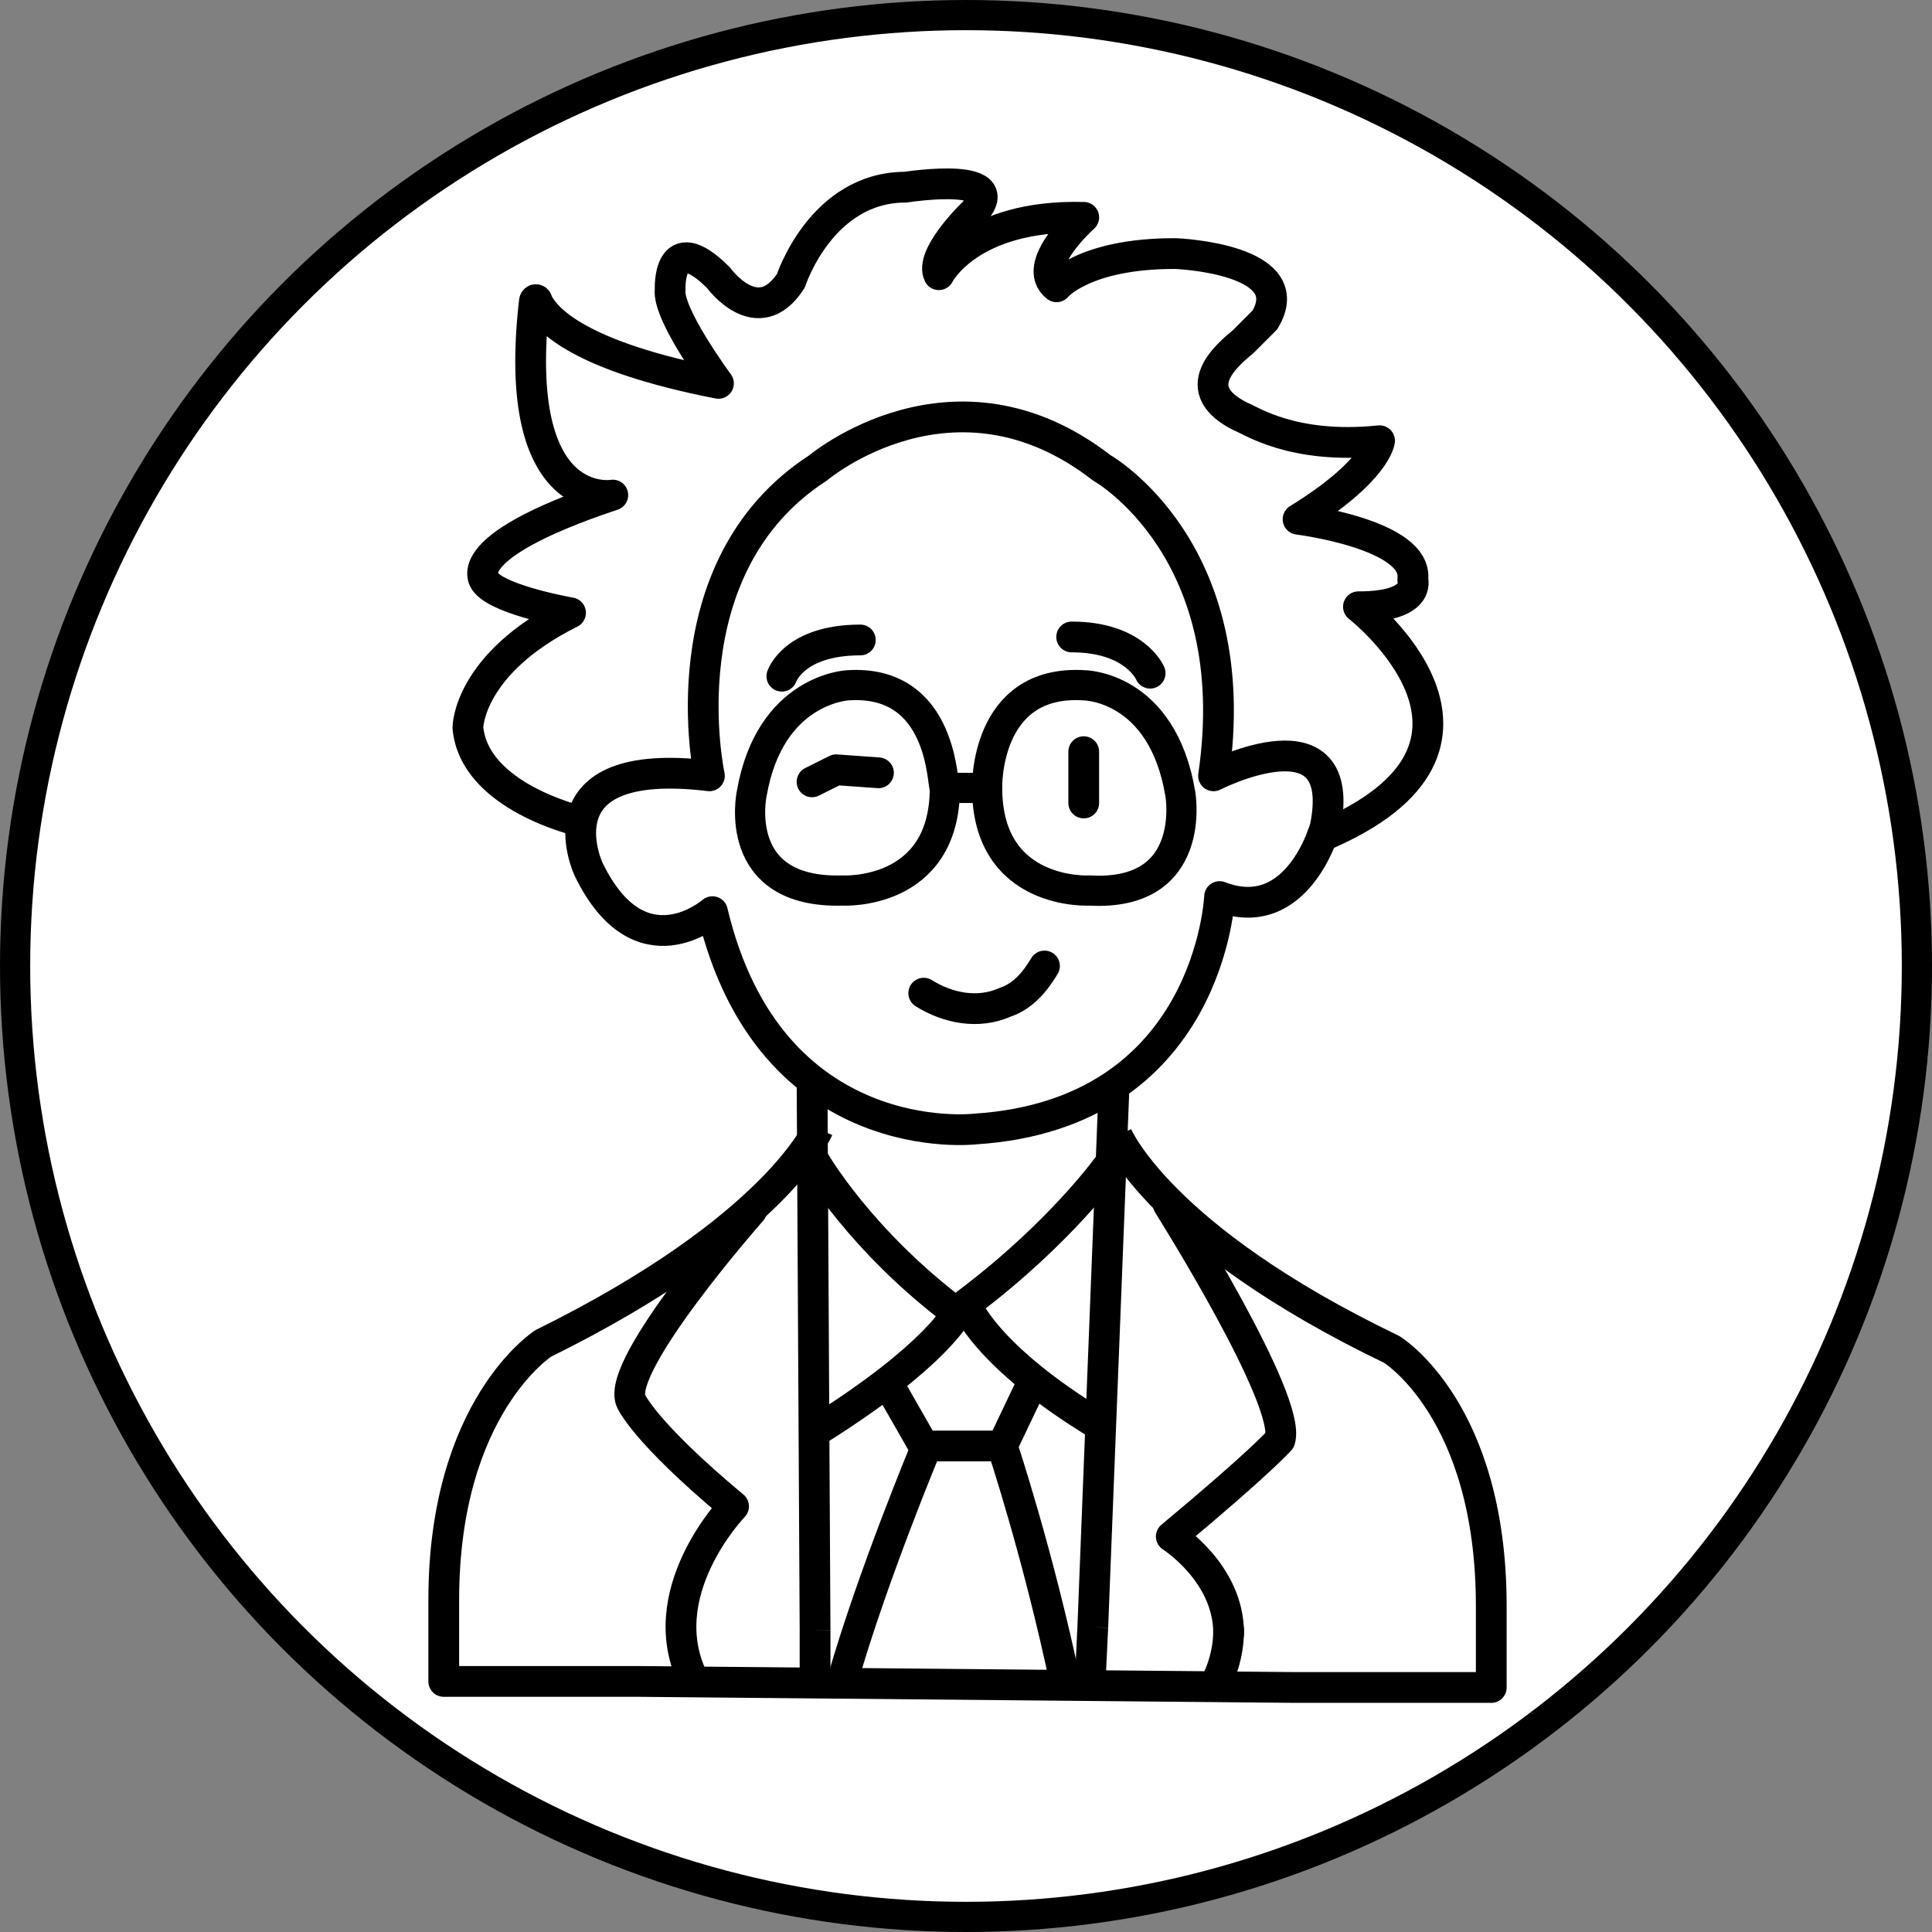 <svg xmlns="http://www.w3.org/2000/svg" xml:space="preserve" id="Слой_1" x="0" y="0" style="enable-background:new 0 0 64 64" version="1.1" viewBox="0 0 64 64"><rect x="0" y="0" width="64" height="64" fill="#808080" stroke="none"/><style>.st1,.st2{fill:none;stroke-width:1.019;stroke-linejoin:round}.st1{stroke:#000;stroke-miterlimit:10}.st2{stroke-linecap:round}.st2,.st3,.st4,.st5{stroke:#000;stroke-miterlimit:10}.st3{fill:none}.st4,.st5{stroke-width:1.019}.st4{fill:none}.st5{stroke-linecap:round}</style><circle cx="32" cy="32" r="31.5" style="fill:#fff;stroke:#000;stroke-miterlimit:10"/><path d="M23.5 25.7s-1.5-6.9 3.6-10.2c0 0 4.5-3.8 9.4 0 0 0 4.8 2.7 3.7 10.2 0 0 4.5-2.3 3.7 1.7 0 0-.9 3.3-3.5 2.3 0 0-.3 7.2-8.1 7.7 0 0-6.8.8-8.7-7.2 0 0-2.4 2.1-4.1-1.4 0 0-1.8-3.8 4-3.1z" class="st1"/><path d="M19.2 27.2s-3.5-.8-3.7-3.1c0 0 0-2.1 3.4-3.8 0 0-2.3-.4-2.8-1 0 0-1.2-1.1 4.2-2.9 0 0-3.4.6-2.6-6.4 0-.1.1-.1.1 0 .3.6 1.4 1.8 6 2.7 0 0-1.7-2.3-1.6-3.1 0 0-.1-2.1 1.6-.4 0 0 1.3 1.8 2.4.1 0 0 1-3.1 3.8-3.1 0 0 3.8-.6 2.1 1 0 0-1.3 1.3-1 1.9 0 0 1-2 4.8-1.9 0 0-1.8 1.6-.9 2.3 0 0 .9-1.1 3.9-1.1.2 0 4.2.2 3 2.2l-.7.7c-.6.5-1.9 1.6-.1 2.5.3.1 1.7 1.1 4.6.8 0 0-.1 1-2.7 2.6 0 0 4 .5 3.8 2 0 0 .3.9-1.8.9 0 0 5.9 4.6-1.2 7.6" class="st2"/><path d="M28.1 22.7s-2.6.1-3.2 3.6c0 0-.7 3.3 3 3.2 0 0 3.4.2 3.4-3.4-.1 0 0-3.6-3.2-3.4zM35.9 22.7s2.6 0 3.2 3.6c0 0 .6 3.4-3 3.2 0 0-3.4.2-3.4-3.4 0 0-.1-3.6 3.2-3.4zM31.2 26.1h1.5" class="st3"/><path d="M27 54v2M26.9 35.7 27 54" class="st4"/><path d="M24.9 40.1s-4.5 5.1-4 6.3c0 0 .4 1 3.4 3.5 0 0-2.8 2.9-1.3 5.8h0M27 38.5s1.5 2.6 4.7 5c0 0-.7 1.4-4.5 3.8M36.8 38.5s-1.6 2.3-4.8 4.7c0 0 .6 1.7 4.4 4" class="st2"/><path d="m29.4 45.8 1.2 2.1h2.6l1-2.1M30.7 47.9s-1.8 4.3-2.8 7.8M33.2 47.9s1.2 3.6 2.1 7.9" class="st2"/><path d="m36.2 53.9.7-17.8M36.1 56l.1-2.1" class="st4"/><path d="M40.7 54c0 .5-.1 1.1-.4 1.7h0" class="st2"/><path d="M38.7 39.9s4.1 6.5 3.7 7.8c0 0-.6.7-3.6 3.2 0 0 1.9 1.2 1.9 3.2" class="st2"/><path d="M27.1 37.4s-1.4 3.3-9.1 7.1c0 0-3.3 2.1-3.3 8.5v2.7h6.5l21.7.2h6.5v-2.7c0-6.5-3.3-8.5-3.3-8.5-7.7-3.7-9.1-7.1-9.1-7.1" class="st1"/><path d="M35.9 24.9v1.7" class="st5"/><path d="M34.6 32c-.3.5-.7 1-1.3 1.2-.9.4-1.9.2-2.7-.3" class="st2"/><path d="M25.9 22.4s.4-1.2 2.6-1.2M38.1 22.3s-.5-1.2-2.6-1.2" class="st5"/><path d="m29.1 25.6-1.4-.1-.8.4" style="stroke:#000;stroke-width:1.019;stroke-linecap:round;stroke-linejoin:round;stroke-miterlimit:10"/></svg>